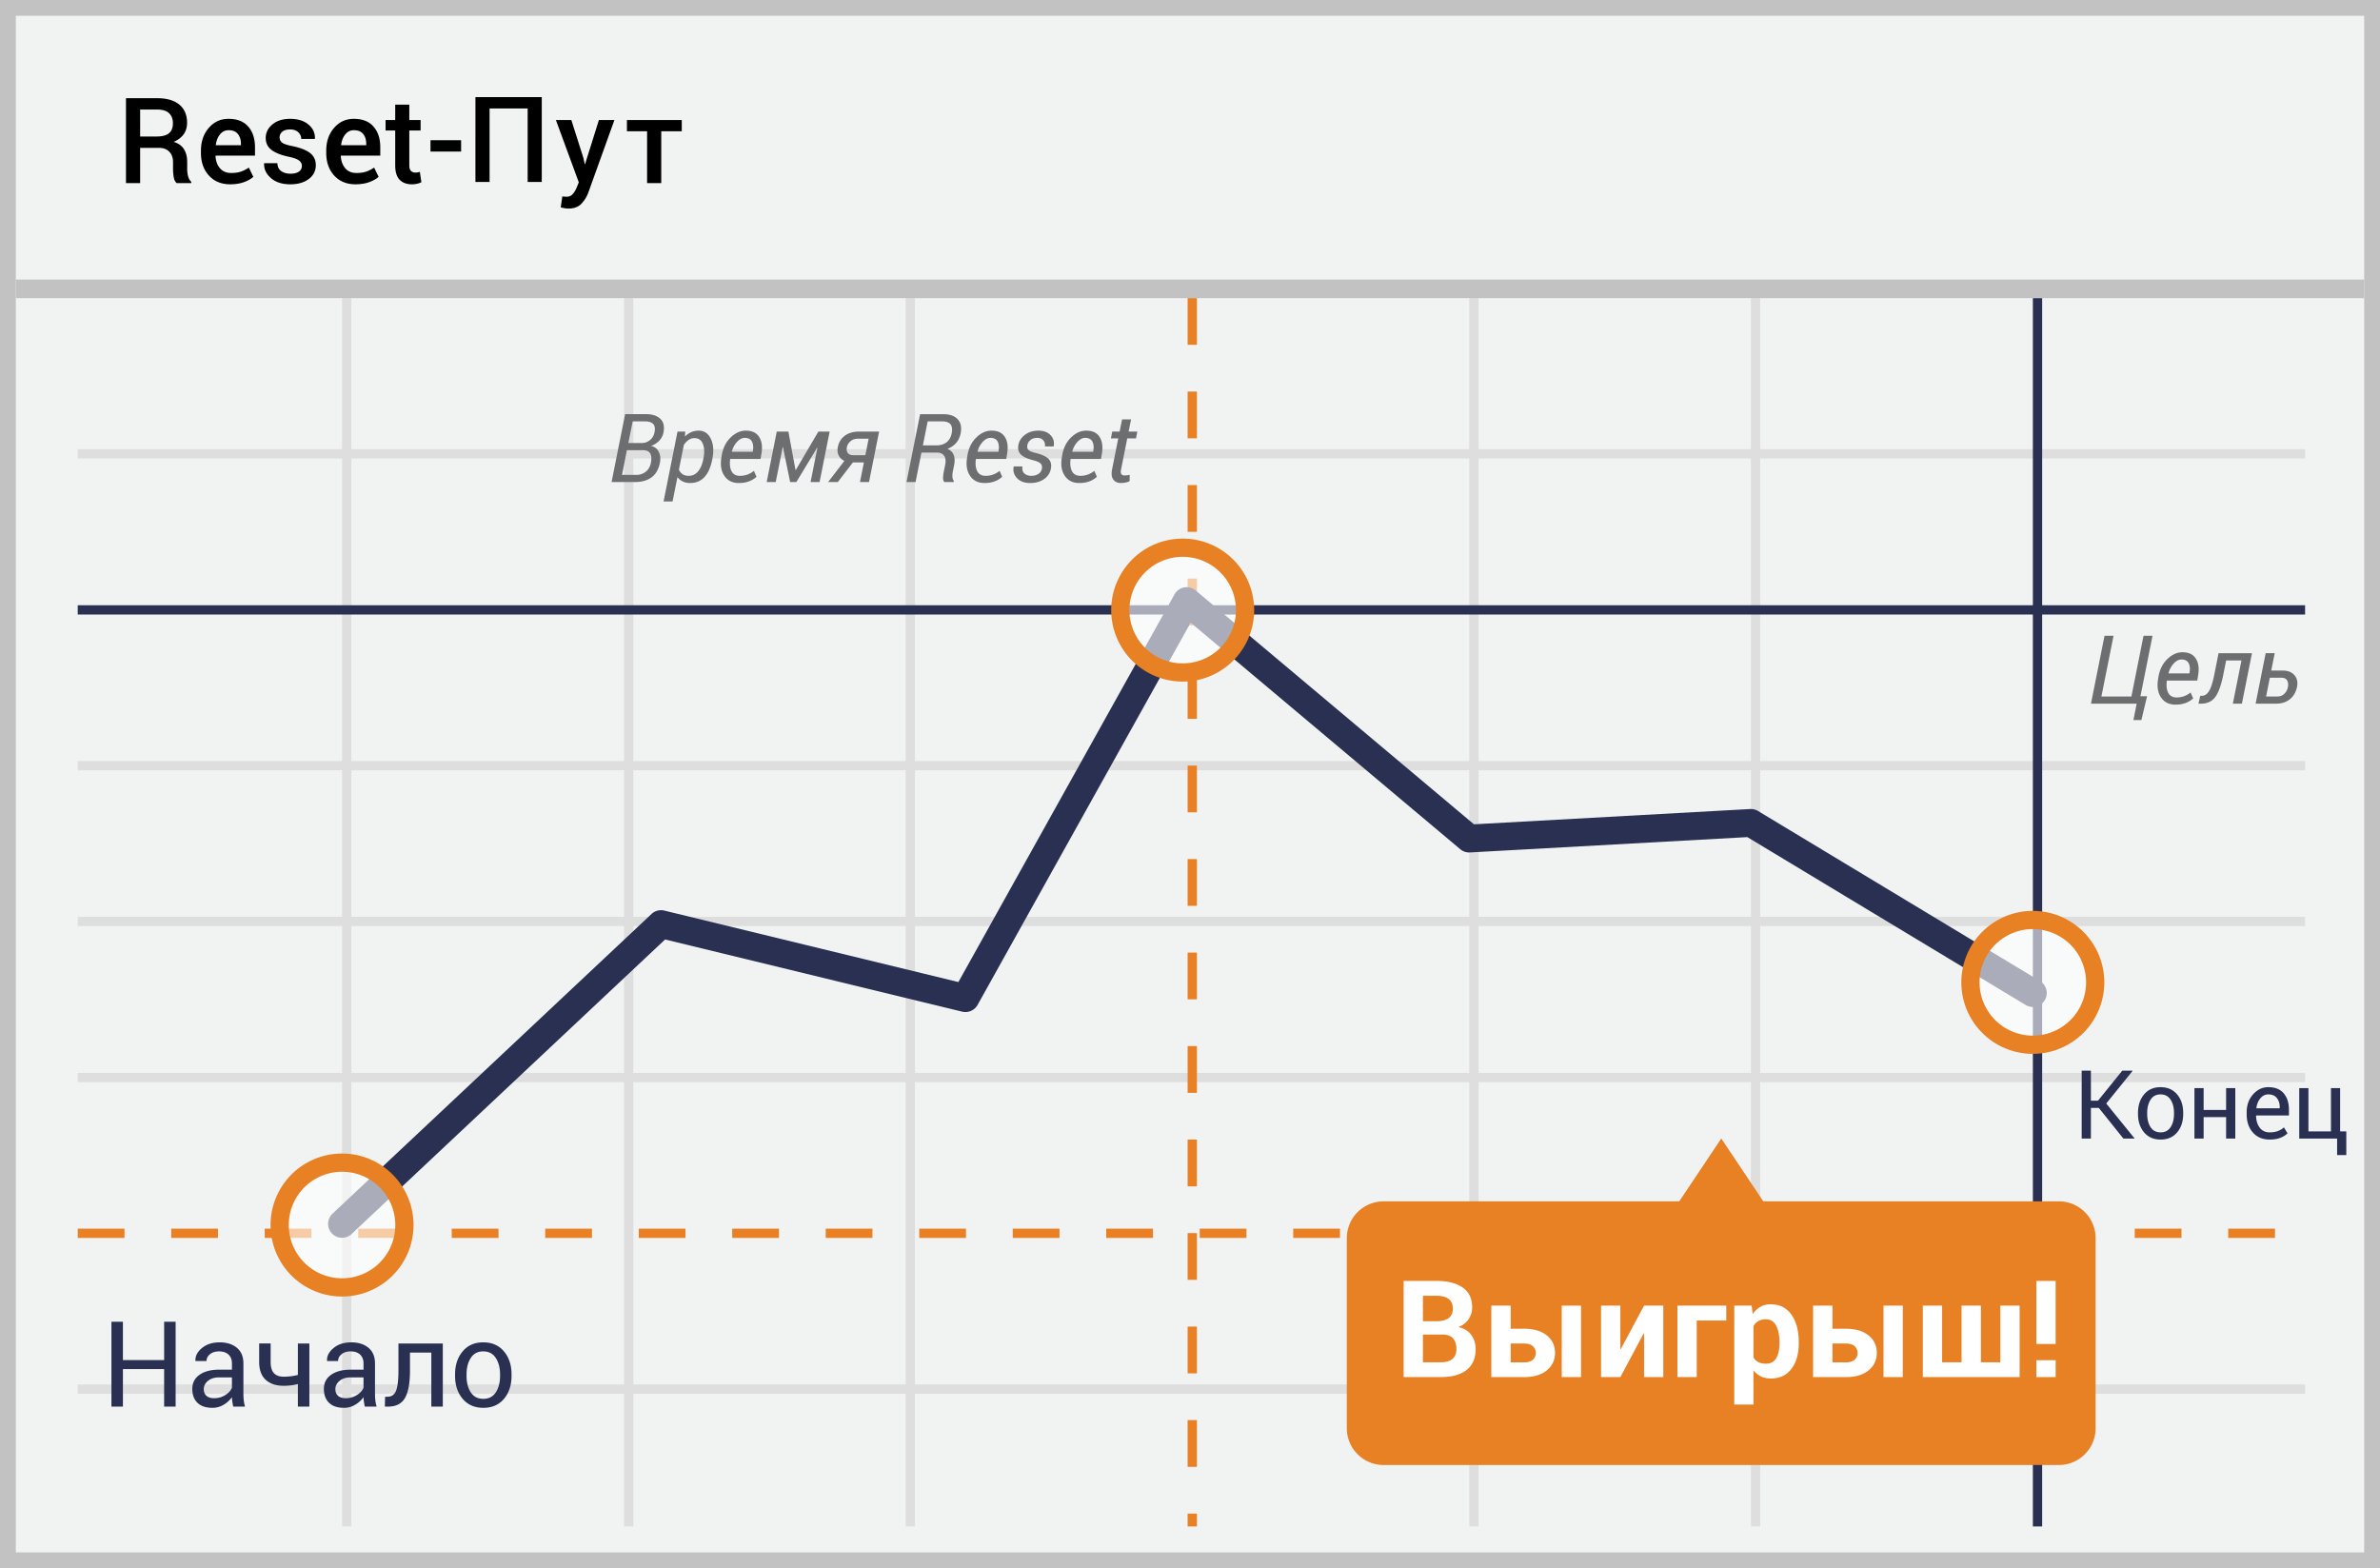 <svg width="299" height="197" xmlns="http://www.w3.org/2000/svg"><g fill="none" fill-rule="evenodd"><path fill="#F1F2F2" d="M0 0h299v197H0z"/><path d="M1.987 1.98v193.04h295.026V1.98H1.987zM299 0v197H0V0h299z" fill="#C2C2C2" fill-rule="nonzero"/><path d="M9.765 57.597V56.43h279.823v1.167H9.765zm0 39.175v-1.167h279.823v1.167H9.765zm0 39.175v-1.167h279.823v1.167H9.765zm0 39.14v-1.168h279.823v1.168H9.765zM42.977 37.444h1.168v154.318h-1.168V37.444zm35.42 0h1.168v154.318h-1.167V37.444zm35.385 0h1.168v154.318h-1.168V37.444z" fill="#DFDEDE" fill-rule="nonzero"/><path d="M149.203 37.444h1.167v5.873h-1.167v-5.873zm0 11.746h1.167v5.873h-1.167V49.19zm0 11.746h1.167v5.874h-1.167v-5.874zm0 11.747h1.167v5.873h-1.167v-5.873zm0 11.746h1.167v5.873h-1.167V84.43zm0 11.747h1.167v5.873h-1.167v-5.873zm0 11.746h1.167v5.873h-1.167v-5.873zm0 11.747h1.167v5.873h-1.167v-5.873zm0 11.746h1.167v5.873h-1.167v-5.873zm0 11.746h1.167v5.874h-1.167v-5.874zm0 11.747h1.167v5.873h-1.167v-5.873zm0 11.746h1.167v5.873h-1.167v-5.873zm0 11.747h1.167v5.873h-1.167V178.4zm0 11.746h1.167v1.615h-1.167v-1.615z" fill="#E98024" fill-rule="nonzero"/><path d="M184.584 37.444h1.168v154.318h-1.168V37.444zm35.385 0h1.168v154.318h-1.168V37.444zM9.765 116.342v-1.168h279.823v1.168H9.765z" fill="#DFDEDE" fill-rule="nonzero"/><path d="M255.39 37.444h1.167v154.318h-1.167V37.444zM9.765 77.202v-1.167h279.823v1.167H9.765z" fill="#2A3052" fill-rule="nonzero"/><path d="M9.765 155.517v-1.167h5.874v1.167H9.765zm11.747 0v-1.167h5.873v1.167h-5.873zm11.746 0v-1.167h5.873v1.167h-5.873zm11.747 0v-1.167h5.873v1.167h-5.873zm11.746 0v-1.167h5.873v1.167h-5.873zm11.746 0v-1.167h5.874v1.167h-5.874zm11.747 0v-1.167h5.873v1.167h-5.873zm11.746 0v-1.167h5.874v1.167H91.99zm11.747 0v-1.167h5.873v1.167h-5.873zm11.746 0v-1.167h5.873v1.167h-5.873zm11.747 0v-1.167h5.873v1.167h-5.873zm11.746 0v-1.167h5.873v1.167h-5.873zm11.746 0v-1.167h5.874v1.167h-5.874zm11.747 0v-1.167h5.873v1.167h-5.873zm11.746 0v-1.167h5.874v1.167h-5.874zm11.747 0v-1.167h5.873v1.167h-5.873zm11.746 0v-1.167h5.873v1.167h-5.873zm11.747 0v-1.167h5.873v1.167h-5.873zm11.746 0v-1.167h5.873v1.167h-5.873zm11.746 0v-1.167h5.874v1.167h-5.874zm11.747 0v-1.167h5.873v1.167h-5.873zm11.746 0v-1.167h5.874v1.167h-5.874zm11.747 0v-1.167h5.873v1.167h-5.873zm11.746 0v-1.167h5.873v1.167h-5.873z" fill="#E98024" fill-rule="nonzero"/><path fill="#C2C2C2" fill-rule="nonzero" d="M2 37.456V35.12h295v2.336z"/><path d="M83.557 118.022l-39.387 37a1.751 1.751 0 1 1-2.398-2.553l40.078-37.65a1.751 1.751 0 0 1 1.612-.425l36.942 8.976 27.153-48.706a1.751 1.751 0 0 1 2.656-.488l34.96 29.378 34.693-1.918c.351-.02.7.068 1.001.25l35.42 21.361a1.751 1.751 0 0 1-1.808 3l-34.959-21.084-34.846 1.926a1.751 1.751 0 0 1-1.223-.408l-33.868-28.46-26.768 48.018a1.751 1.751 0 0 1-1.943.85l-37.315-9.067z" fill="#2A3052" fill-rule="nonzero"/><circle cx="8.161" cy="8.188" r="7.836" opacity=".6" transform="translate(247.222 115.222)" fill="#FFF"/><path d="M255.383 132.39a8.98 8.98 0 1 1 0-17.961 8.98 8.98 0 0 1 0 17.962zm0-2.288a6.692 6.692 0 1 0 0-13.384 6.692 6.692 0 0 0 0 13.384z" fill="#E88024" fill-rule="nonzero"/><circle cx="8.526" cy="8.228" r="7.836" opacity=".6" transform="translate(34.444 145.667)" fill="#FFF"/><path d="M42.97 162.876a8.98 8.98 0 1 1 0-17.962 8.98 8.98 0 0 1 0 17.962zm0-2.289a6.692 6.692 0 1 0 0-13.384 6.692 6.692 0 0 0 0 13.384z" fill="#E88024" fill-rule="nonzero"/><circle cx="8.026" cy="8.644" r="7.836" opacity=".6" transform="translate(140.556 68)" fill="#FFF"/><path d="M148.581 85.624a8.98 8.98 0 1 1 0-17.961 8.98 8.98 0 0 1 0 17.961zm0-2.288a6.692 6.692 0 1 0 0-13.385 6.692 6.692 0 0 0 0 13.385z" fill="#E88024" fill-rule="nonzero"/><path d="M258.65 150.92h-37.126l-5.28-7.898-5.28 7.9h-37.142a4.622 4.622 0 0 0-4.622 4.623v23.875a4.622 4.622 0 0 0 4.622 4.623h84.829a4.622 4.622 0 0 0 4.622-4.623v-23.879a4.622 4.622 0 0 0-4.622-4.622z" fill="#E88024"/><path d="M17.606 18.576V23h-1.78V12.336h3.94c1.192 0 2.113.268 2.762.806.65.537.974 1.303.974 2.3 0 .551-.143 1.026-.428 1.424-.286.398-.702.717-1.25.956.601.19 1.034.501 1.297.934.264.432.396.963.396 1.593v.886c0 .312.039.618.117.915.078.298.21.525.395.682V23h-1.83c-.196-.161-.322-.415-.378-.762a6.362 6.362 0 0 1-.084-1.018v-.857c0-.547-.156-.981-.469-1.303-.312-.323-.742-.484-1.289-.484h-2.373zm0-1.428h2.065c.713 0 1.233-.137 1.56-.41.328-.274.491-.691.491-1.253 0-.537-.16-.958-.483-1.263-.322-.305-.813-.458-1.472-.458h-2.16v3.384h-.001zm11.323 6.006c-1.123 0-2.018-.368-2.684-1.102-.667-.735-1-1.679-1-2.831v-.293c0-1.153.331-2.108.993-2.868.661-.759 1.49-1.136 2.486-1.131 1.07 0 1.889.323 2.457.97.57.647.854 1.515.854 2.604v1.047h-4.944l-.015.037c.03.63.214 1.145.553 1.545.34.4.81.6 1.41.6.479 0 .889-.058 1.23-.175.342-.117.672-.286.99-.505l.57 1.164c-.297.264-.693.486-1.186.667-.493.18-1.064.27-1.714.27v.001zm-.205-6.797c-.44 0-.8.174-1.084.524-.283.349-.459.792-.527 1.329l.015.037h3.142v-.184c0-.502-.129-.913-.385-1.23-.256-.317-.643-.476-1.16-.476h-.001zm9.2 4.49c0-.274-.118-.5-.352-.681-.235-.181-.672-.34-1.311-.477-.947-.2-1.664-.484-2.15-.853-.486-.368-.729-.87-.729-1.505 0-.664.281-1.23.843-1.7.561-.468 1.301-.702 2.219-.702.967 0 1.735.238 2.303.714.57.476.841 1.065.817 1.769l-.015.044h-1.705c0-.328-.125-.608-.374-.843-.249-.234-.59-.351-1.025-.351-.43 0-.757.096-.981.289a.898.898 0 0 0-.337.707c0 .278.106.5.318.663.213.163.643.308 1.293.435.996.206 1.735.495 2.215.868.481.374.722.883.722 1.527 0 .713-.294 1.292-.883 1.736-.588.445-1.363.667-2.325.667-1.03 0-1.843-.264-2.439-.791-.596-.528-.879-1.133-.85-1.817l.015-.044h1.655c.02.46.186.794.498 1.004.313.21.694.315 1.143.315.459 0 .813-.088 1.062-.264a.827.827 0 0 0 .373-.71zm6.745 2.307c-1.123 0-2.018-.368-2.684-1.102-.667-.735-1-1.679-1-2.831v-.293c0-1.153.33-2.108.992-2.868.662-.759 1.49-1.136 2.487-1.131 1.07 0 1.888.323 2.457.97.57.647.854 1.515.854 2.604v1.047h-4.944l-.015.037c.03.63.214 1.145.553 1.545.34.4.81.6 1.41.6.478 0 .889-.058 1.23-.175.342-.117.672-.286.99-.505l.57 1.164c-.297.264-.693.486-1.186.667-.493.18-1.065.27-1.714.27v.001zm-.205-6.797c-.44 0-.8.174-1.084.524-.283.349-.459.792-.527 1.329l.014.037h3.142v-.184c0-.502-.128-.913-.384-1.23-.256-.317-.643-.476-1.161-.476zm6.958-3.208v1.926h1.42v1.319h-1.42v4.38c0 .327.07.56.212.699.142.14.33.209.564.209.187-.002.373-.034.55-.095l.19 1.303a2.04 2.04 0 0 1-.542.194c-.21.047-.427.07-.652.07-.654 0-1.167-.192-1.538-.575-.37-.383-.556-.985-.556-1.806v-4.38h-1.209v-1.318h1.209V13.15h1.772v-.001zm21.864 6.672l.176.791h.043l1.736-5.537h1.949l-3.282 9.126a4.069 4.069 0 0 1-.886 1.414c-.38.39-.92.586-1.619.586-.146 0-.304-.015-.472-.044a6.842 6.842 0 0 1-.487-.103l.198-1.377.27.022c.118.01.206.015.264.015.323 0 .58-.11.773-.33.193-.22.35-.473.472-.761l.293-.718-2.878-7.83h1.941l1.509 4.746zm12.367-3.332h-2.579V23h-1.78v-6.511H78.76v-1.414h6.892v1.414h.001zm-27.724 2.555h-3.845V17.61h3.845v1.434zm10.135 3.816h-1.773v-9.235h-4.783v9.235h-1.78V12.196h8.336V22.86z" fill="#000" fill-rule="nonzero"/><path d="M22.064 176.705h-1.443v-4.71h-5.179v4.71H14v-10.664h1.442v4.82h5.179v-4.82h1.443v10.664zm7.236 0c-.049-.24-.087-.45-.114-.633a4.65 4.65 0 0 1-.047-.553c-.269.38-.62.7-1.051.955a2.688 2.688 0 0 1-1.396.385c-.825 0-1.453-.211-1.886-.634-.432-.422-.648-1.004-.648-1.746 0-.757.307-1.35.92-1.777.612-.427 1.444-.64 2.493-.64h1.568v-.784c0-.464-.142-.831-.425-1.102-.283-.271-.684-.407-1.201-.407-.464 0-.841.119-1.132.355-.29.237-.436.522-.436.854h-1.377l-.014-.044c-.03-.576.243-1.104.816-1.582.574-.479 1.315-.718 2.223-.718.899 0 1.621.228 2.168.685.547.456.82 1.114.82 1.974v3.815c0 .284.015.557.045.82.029.264.083.523.16.777H29.3zm-2.395-1.055c.522 0 .994-.134 1.413-.402.42-.269.694-.577.82-.923v-1.29H27.52c-.581 0-1.046.147-1.395.44-.35.293-.524.637-.524 1.033 0 .351.11.63.33.835.22.205.544.307.974.307zm11.96 1.055h-1.443v-2.834a6.561 6.561 0 0 1-.856.164 7.57 7.57 0 0 1-.938.055c-.957 0-1.708-.251-2.252-.754-.545-.503-.817-1.248-.817-2.234v-2.329h1.443v2.33c0 .634.137 1.1.41 1.398.274.298.679.447 1.216.447a7.116 7.116 0 0 0 1.794-.22v-3.948h1.443v7.925zm6.966 0c-.05-.24-.087-.45-.114-.633a4.65 4.65 0 0 1-.047-.553c-.269.38-.62.7-1.052.955a2.688 2.688 0 0 1-1.395.385c-.825 0-1.454-.211-1.886-.634-.432-.422-.648-1.004-.648-1.746 0-.757.306-1.35.92-1.777.612-.427 1.443-.64 2.493-.64h1.568v-.784c0-.464-.142-.831-.425-1.102-.284-.271-.684-.407-1.201-.407-.464 0-.842.119-1.132.355-.29.237-.436.522-.436.854h-1.377l-.014-.044c-.03-.576.242-1.104.816-1.582.574-.479 1.315-.718 2.223-.718.899 0 1.621.228 2.168.685.547.456.82 1.114.82 1.974v3.815c0 .284.015.557.044.82.03.264.083.523.161.777h-1.486zm-2.395-1.055c.522 0 .993-.134 1.413-.402.42-.269.694-.577.82-.923v-1.29h-1.618c-.581 0-1.046.147-1.395.44-.35.293-.524.637-.524 1.033 0 .351.11.63.33.835.22.205.544.307.974.307zm12.194-6.87v7.925h-1.442v-6.782h-2.681v2.241c0 1.563-.208 2.71-.623 3.443-.415.732-1.123 1.098-2.124 1.098h-.41l.03-1.23.3-.008c.512 0 .87-.25 1.073-.75.202-.5.304-1.352.304-2.553v-3.384h5.573zm1.539 3.89c0-1.172.317-2.138.952-2.897.634-.76 1.496-1.14 2.585-1.14 1.099 0 1.967.38 2.604 1.136.637.757.956 1.724.956 2.9v.162c0 1.181-.318 2.148-.952 2.9-.635.752-1.5 1.128-2.593 1.128-1.094 0-1.96-.377-2.597-1.132-.637-.754-.955-1.72-.955-2.896v-.161zm1.442.16c0 .84.177 1.534.531 2.08.354.548.88.821 1.579.821.688 0 1.21-.273 1.567-.82.357-.547.535-1.24.535-2.08v-.161c0-.83-.18-1.521-.539-2.073-.358-.552-.885-.828-1.578-.828-.688 0-1.21.276-1.564.828-.354.552-.53 1.242-.53 2.073v.16h-.001zm205.065-33.645h-.996v3.85h-1.156v-8.532h1.155v3.774h.89l3.053-3.774h1.277l.018.03-3.31 4.095 3.55 4.377-.017.03h-1.377l-3.088-3.85h.001zm4.922.621c0-.937.254-1.71.761-2.317.508-.608 1.198-.911 2.069-.911.879 0 1.573.302 2.083.908.51.605.764 1.379.764 2.32v.13c0 .944-.254 1.718-.761 2.32-.508.601-1.2.902-2.075.902-.875 0-1.567-.302-2.077-.905-.51-.604-.764-1.376-.764-2.318v-.129zm1.154.13c0 .671.142 1.226.425 1.663.283.438.704.656 1.262.656.551 0 .97-.218 1.254-.656.286-.437.428-.992.428-1.664v-.129c0-.664-.143-1.217-.43-1.658-.288-.441-.709-.662-1.263-.662-.551 0-.968.22-1.251.662-.283.441-.425.994-.425 1.658v.13zm11.068 3.099h-1.154v-2.696h-2.824v2.696h-1.155v-6.34h1.155v2.742h2.824v-2.742h1.154v6.34zm4.319.123c-.883 0-1.585-.294-2.107-.882-.521-.588-.782-1.35-.782-2.288v-.258c0-.902.269-1.653.806-2.253.537-.6 1.173-.9 1.907-.9.855 0 1.502.259 1.94.774.437.516.656 1.203.656 2.063v.72h-4.114l-.017.03c.011.609.166 1.11.463 1.503.296.392.713.588 1.248.588.39 0 .733-.055 1.028-.167.295-.11.55-.264.765-.46l.45.75a2.682 2.682 0 0 1-.896.557c-.37.149-.82.223-1.347.223zm-.176-5.672c-.387 0-.717.163-.99.49-.274.325-.442.735-.504 1.227l.011.029h2.924v-.152c0-.453-.12-.832-.363-1.137-.242-.305-.602-.457-1.078-.457zm3.89-.791h1.155v5.437h2.83v-5.437h1.154v5.437h.774v2.977h-1.155v-2.074h-4.757v-6.34h-.001z" fill="#2A3052" fill-rule="nonzero"/><path d="M264.394 79.867h1.13l-1.523 7.629h3.767l1.524-7.63h1.13l-1.517 7.6h.832l-.715 2.989h-1.002l.41-2.057h-5.742l1.705-8.531h.001zm8.917 8.654c-.797 0-1.4-.296-1.807-.888-.409-.591-.538-1.352-.39-2.282l.041-.258c.148-.937.519-1.697 1.11-2.279.592-.582 1.232-.873 1.92-.873.777 0 1.333.26 1.67.78.335.519.437 1.204.304 2.056l-.117.72h-3.82c-.087.65-.027 1.165.178 1.548.205.382.556.574 1.052.574.64.004 1.26-.218 1.752-.627l.322.75a2.9 2.9 0 0 1-.914.557c-.371.148-.805.222-1.3.222h-.001zm.733-5.672c-.328 0-.646.164-.952.493a2.857 2.857 0 0 0-.66 1.218l.018.035h2.607l.024-.152c.074-.473.03-.856-.135-1.151-.164-.295-.465-.443-.902-.443zm8.87-.79l-1.265 6.34h-1.137l1.084-5.427h-1.927l-.358 1.793c-.265 1.328-.605 2.266-1.02 2.813-.413.547-1.007.82-1.78.82h-.317l.223-.984.217-.006c.359 0 .66-.206.902-.618.242-.412.457-1.087.644-2.025l.54-2.707h4.195l-.001.001zm2.42 2.179h1.436c.653 0 1.146.193 1.48.58.334.387.442.879.325 1.477-.133.648-.429 1.16-.888 1.538-.459.377-1.042.565-1.749.565h-2.566l1.265-6.34h1.137l-.44 2.18zm-.175.902l-.469 2.356h1.43c.344 0 .63-.113.861-.34.23-.227.38-.5.445-.82.067-.336.037-.62-.09-.85-.127-.23-.376-.346-.747-.346h-1.43z" fill="#6D6E70" fill-rule="nonzero"/><path d="M176.339 173v-12.086h4.084c1.422 0 2.531.277 3.328.83.797.554 1.196 1.38 1.196 2.482 0 .559-.149 1.058-.445 1.498-.296.44-.726.771-1.29.992.725.155 1.268.487 1.63.996.363.51.544 1.099.544 1.768 0 1.157-.381 2.033-1.145 2.628-.764.595-1.846.892-3.246.892h-4.656zm2.423-5.346v3.487h2.233c.642 0 1.132-.14 1.47-.42.337-.279.506-.693.506-1.24 0-.593-.144-1.045-.432-1.358-.287-.312-.741-.469-1.361-.469h-2.416zm0-1.676h1.744c.647 0 1.145-.133 1.494-.399.348-.266.523-.653.523-1.162 0-.559-.176-.971-.527-1.237-.352-.265-.876-.398-1.573-.398h-1.66v3.196h-.001zm11.024.946h1.685c1.206 0 2.155.278 2.847.834.692.556 1.038 1.285 1.038 2.187 0 .913-.346 1.65-1.038 2.212-.692.562-1.64.843-2.847.843h-4.117v-8.981h2.432v2.905zm8.84 6.076h-2.424v-8.981h2.424V173zm-8.84-4.217v2.366h1.685c.492 0 .86-.11 1.104-.332.243-.221.365-.506.365-.855a1.1 1.1 0 0 0-.365-.843c-.244-.224-.612-.336-1.104-.336h-1.685zm16.76-4.764h2.415V173h-2.416v-5.479l-.05-.008-2.93 5.487h-2.424v-8.981h2.424v5.461l.05.009 2.93-5.47h.001zm10.325 1.876h-3.71V173h-2.424v-8.981h6.134v1.876zm9.106 2.863c0 1.328-.307 2.396-.921 3.204-.614.808-1.472 1.212-2.573 1.212-.47 0-.889-.087-1.254-.261a2.574 2.574 0 0 1-.938-.768v4.308h-2.415V164.02h2.183l.14 1.062c.267-.393.586-.696.96-.909.373-.213.809-.32 1.307-.32 1.112 0 1.976.435 2.59 1.304.614.869.921 2.011.921 3.428v.174-.001zm-2.424-.174c0-.847-.14-1.533-.423-2.059-.282-.525-.714-.788-1.295-.788-.365 0-.676.075-.934.224a1.6 1.6 0 0 0-.61.64v3.934c.15.254.353.448.61.58.258.134.574.2.95.2.587 0 1.018-.23 1.292-.689.273-.46.41-1.082.41-1.868v-.174zm6.658-1.66h1.685c1.206 0 2.155.278 2.847.834.692.556 1.038 1.285 1.038 2.187 0 .913-.346 1.65-1.038 2.212-.692.562-1.64.843-2.847.843h-4.117v-8.981h2.432v2.905zm8.84 6.076h-2.424v-8.981h2.424V173zm-8.84-4.217v2.366h1.685c.492 0 .86-.11 1.104-.332.243-.221.365-.506.365-.855a1.1 1.1 0 0 0-.365-.843c-.244-.224-.612-.336-1.104-.336h-1.685zm13.779-4.764v7.122h2.44v-7.122h2.433v7.122h2.44v-7.122h2.424V173h-12.16v-8.981h2.423zm14.26 4.814h-2.423v-7.919h2.424v7.919h-.001zm0 4.167h-2.423v-2.125h2.424V173h-.001z" fill="#FFF" fill-rule="nonzero"/><path d="M76.831 60.557l1.705-8.53h2.625c.777 0 1.375.194 1.793.585.418.39.55.965.398 1.723-.076.39-.263.75-.539 1.037a2.545 2.545 0 0 1-1.02.644c.458.11.783.363.976.76.193.396.237.854.132 1.373-.168.832-.522 1.442-1.06 1.828-.54.387-1.223.58-2.051.58h-2.96.001zm1.927-4.002l-.615 3.1h1.828a1.8 1.8 0 0 0 1.157-.395c.33-.264.544-.63.642-1.1.102-.53.073-.93-.085-1.2-.158-.27-.468-.405-.929-.405h-1.998zm.182-.902h1.729c.351 0 .678-.12.981-.36.303-.24.495-.568.577-.982.098-.488.04-.84-.173-1.054-.213-.215-.571-.323-1.075-.323h-1.494l-.545 2.72v-.001zm10.535 2.092c-.195.976-.524 1.71-.987 2.2-.463.49-1.06.735-1.79.735-.34 0-.646-.064-.917-.193-.268-.126-.5-.32-.671-.562l-.615 3.07h-1.131l1.752-8.777h.972l-.04.627a2.46 2.46 0 0 1 .788-.554c.29-.127.604-.19.94-.19.684 0 1.19.337 1.52 1.013.33.676.398 1.512.203 2.508l-.024.123zm-1.107-.123c.148-.758.126-1.378-.068-1.86-.193-.483-.546-.724-1.057-.724-.26 0-.514.079-.727.228a2.32 2.32 0 0 0-.603.627l-.621 3.1c.101.246.253.438.457.577.203.139.462.208.779.208.465 0 .851-.183 1.16-.548.309-.365.527-.86.656-1.485l.024-.123zm4.453 3.058c-.797 0-1.4-.295-1.808-.887-.408-.592-.538-1.353-.39-2.282l.042-.258c.148-.938.518-1.698 1.11-2.28.592-.582 1.231-.873 1.919-.873.777 0 1.334.26 1.67.78.336.52.437 1.205.305 2.056l-.118.721h-3.82c-.086.648-.026 1.164.179 1.547s.555.574 1.052.574c.64.004 1.26-.218 1.752-.627l.322.75a2.9 2.9 0 0 1-.914.557c-.371.148-.805.222-1.301.222zm.732-5.671c-.328 0-.645.164-.952.492a2.857 2.857 0 0 0-.659 1.219l.018.035h2.607l.023-.153c.075-.472.03-.856-.134-1.151-.164-.295-.465-.442-.903-.442zm6.387 4.03l.035.007 2.836-4.828h1.418l-1.266 6.34h-1.13l.855-4.296-.035-.011-2.608 4.306h-.779l-.902-4.382h-.035l-.873 4.382h-1.137l1.266-6.34h1.459l.896 4.823v-.001zm10.5-4.821l-1.266 6.34h-1.136l.492-2.462h-1.383l-1.893 2.461h-1.218l2.045-2.66a1.463 1.463 0 0 1-.721-.691c-.149-.305-.182-.654-.1-1.049.118-.605.41-1.08.88-1.424.468-.344 1.064-.515 1.786-.515h2.514zm-4.043 1.95c-.062.298-.026.542.108.733.135.192.376.287.724.287h1.483l.416-2.074h-1.377c-.352 0-.653.106-.903.32-.25.212-.4.457-.451.735v-.001zm9.363.692l-.738 3.697h-1.137l1.705-8.525h2.9c.813 0 1.42.211 1.82.633.4.422.525 1.02.372 1.793-.097.472-.284.867-.56 1.183-.275.317-.639.567-1.092.75.383.16.642.412.78.756.136.344.157.756.064 1.237l-.159.802c-.058.282-.08.523-.064.724.016.201.076.37.182.507l-.03.14h-1.166c-.117-.132-.17-.326-.158-.58a5.07 5.07 0 0 1 .106-.802l.158-.78c.097-.488.054-.866-.13-1.133-.183-.268-.48-.402-.89-.402h-1.963zm.182-.908h1.652c.547 0 .986-.128 1.316-.384.33-.256.546-.63.647-1.122.102-.508.055-.887-.14-1.137-.196-.25-.565-.375-1.108-.375h-1.764l-.603 3.018zm7.746 4.728c-.797 0-1.4-.295-1.808-.887-.408-.592-.538-1.353-.39-2.282l.042-.258c.148-.938.518-1.698 1.11-2.28.592-.582 1.232-.873 1.92-.873.776 0 1.333.26 1.669.78.336.52.438 1.205.305 2.056l-.117.721h-3.82c-.087.648-.027 1.164.178 1.547s.556.574 1.052.574c.64.004 1.26-.218 1.752-.627l.322.75a2.9 2.9 0 0 1-.914.557c-.371.148-.805.222-1.3.222h-.001zm.732-5.671c-.328 0-.645.164-.952.492a2.857 2.857 0 0 0-.659 1.219l.018.035h2.607l.024-.153c.074-.472.029-.856-.135-1.151-.164-.295-.465-.442-.903-.442zm6.475 3.867c.043-.262-.01-.473-.158-.633-.149-.16-.457-.3-.926-.422-.691-.168-1.198-.396-1.52-.685-.323-.29-.443-.68-.36-1.172.085-.536.36-.98.825-1.333.465-.354 1.03-.53 1.694-.53.664 0 1.176.19 1.535.574.36.382.488.841.387 1.377l-.018.035h-1.084a.92.92 0 0 0-.187-.753c-.172-.217-.43-.325-.774-.325-.351 0-.637.09-.855.272-.206.16-.344.391-.387.648-.043.261.003.46.138.597.134.137.44.264.917.381.722.172 1.242.405 1.558.7.317.295.436.69.358 1.187a2.02 2.02 0 0 1-.856 1.38c-.476.338-1.062.506-1.758.506-.726 0-1.28-.207-1.664-.62-.382-.415-.52-.891-.41-1.43l.012-.035h1.084c-.05.41.037.71.264.899.226.19.511.284.855.284.355 0 .655-.084.9-.252a.956.956 0 0 0 .43-.65zm4.693 1.804c-.796 0-1.399-.295-1.807-.887-.408-.592-.538-1.353-.39-2.282l.041-.258c.149-.938.519-1.698 1.11-2.28.592-.582 1.232-.873 1.92-.873.777 0 1.333.26 1.67.78.335.52.437 1.205.304 2.056l-.117.721h-3.82c-.086.648-.027 1.164.178 1.547s.556.574 1.052.574c.64.004 1.26-.218 1.752-.627l.322.75a2.9 2.9 0 0 1-.914.557c-.37.148-.804.222-1.3.222h-.001zm.733-5.671c-.328 0-.646.164-.952.492a2.857 2.857 0 0 0-.66 1.219l.018.035h2.608l.023-.153c.074-.472.03-.856-.135-1.151-.164-.295-.465-.442-.902-.442zm5.777-2.32l-.31 1.529h1.095l-.17.855h-1.095l-.768 3.85c-.066.316-.056.53.03.641.085.112.224.167.415.167.09 0 .199-.009.326-.026.127-.018.227-.036.301-.056l-.005.791c-.114.07-.275.128-.484.173-.203.044-.41.067-.618.067-.41 0-.726-.144-.946-.433-.221-.29-.27-.73-.15-1.324l.768-3.85h-.926l.17-.855h.926l.31-1.53h1.131v.001z" fill="#6D6E70" fill-rule="nonzero"/></g></svg>
